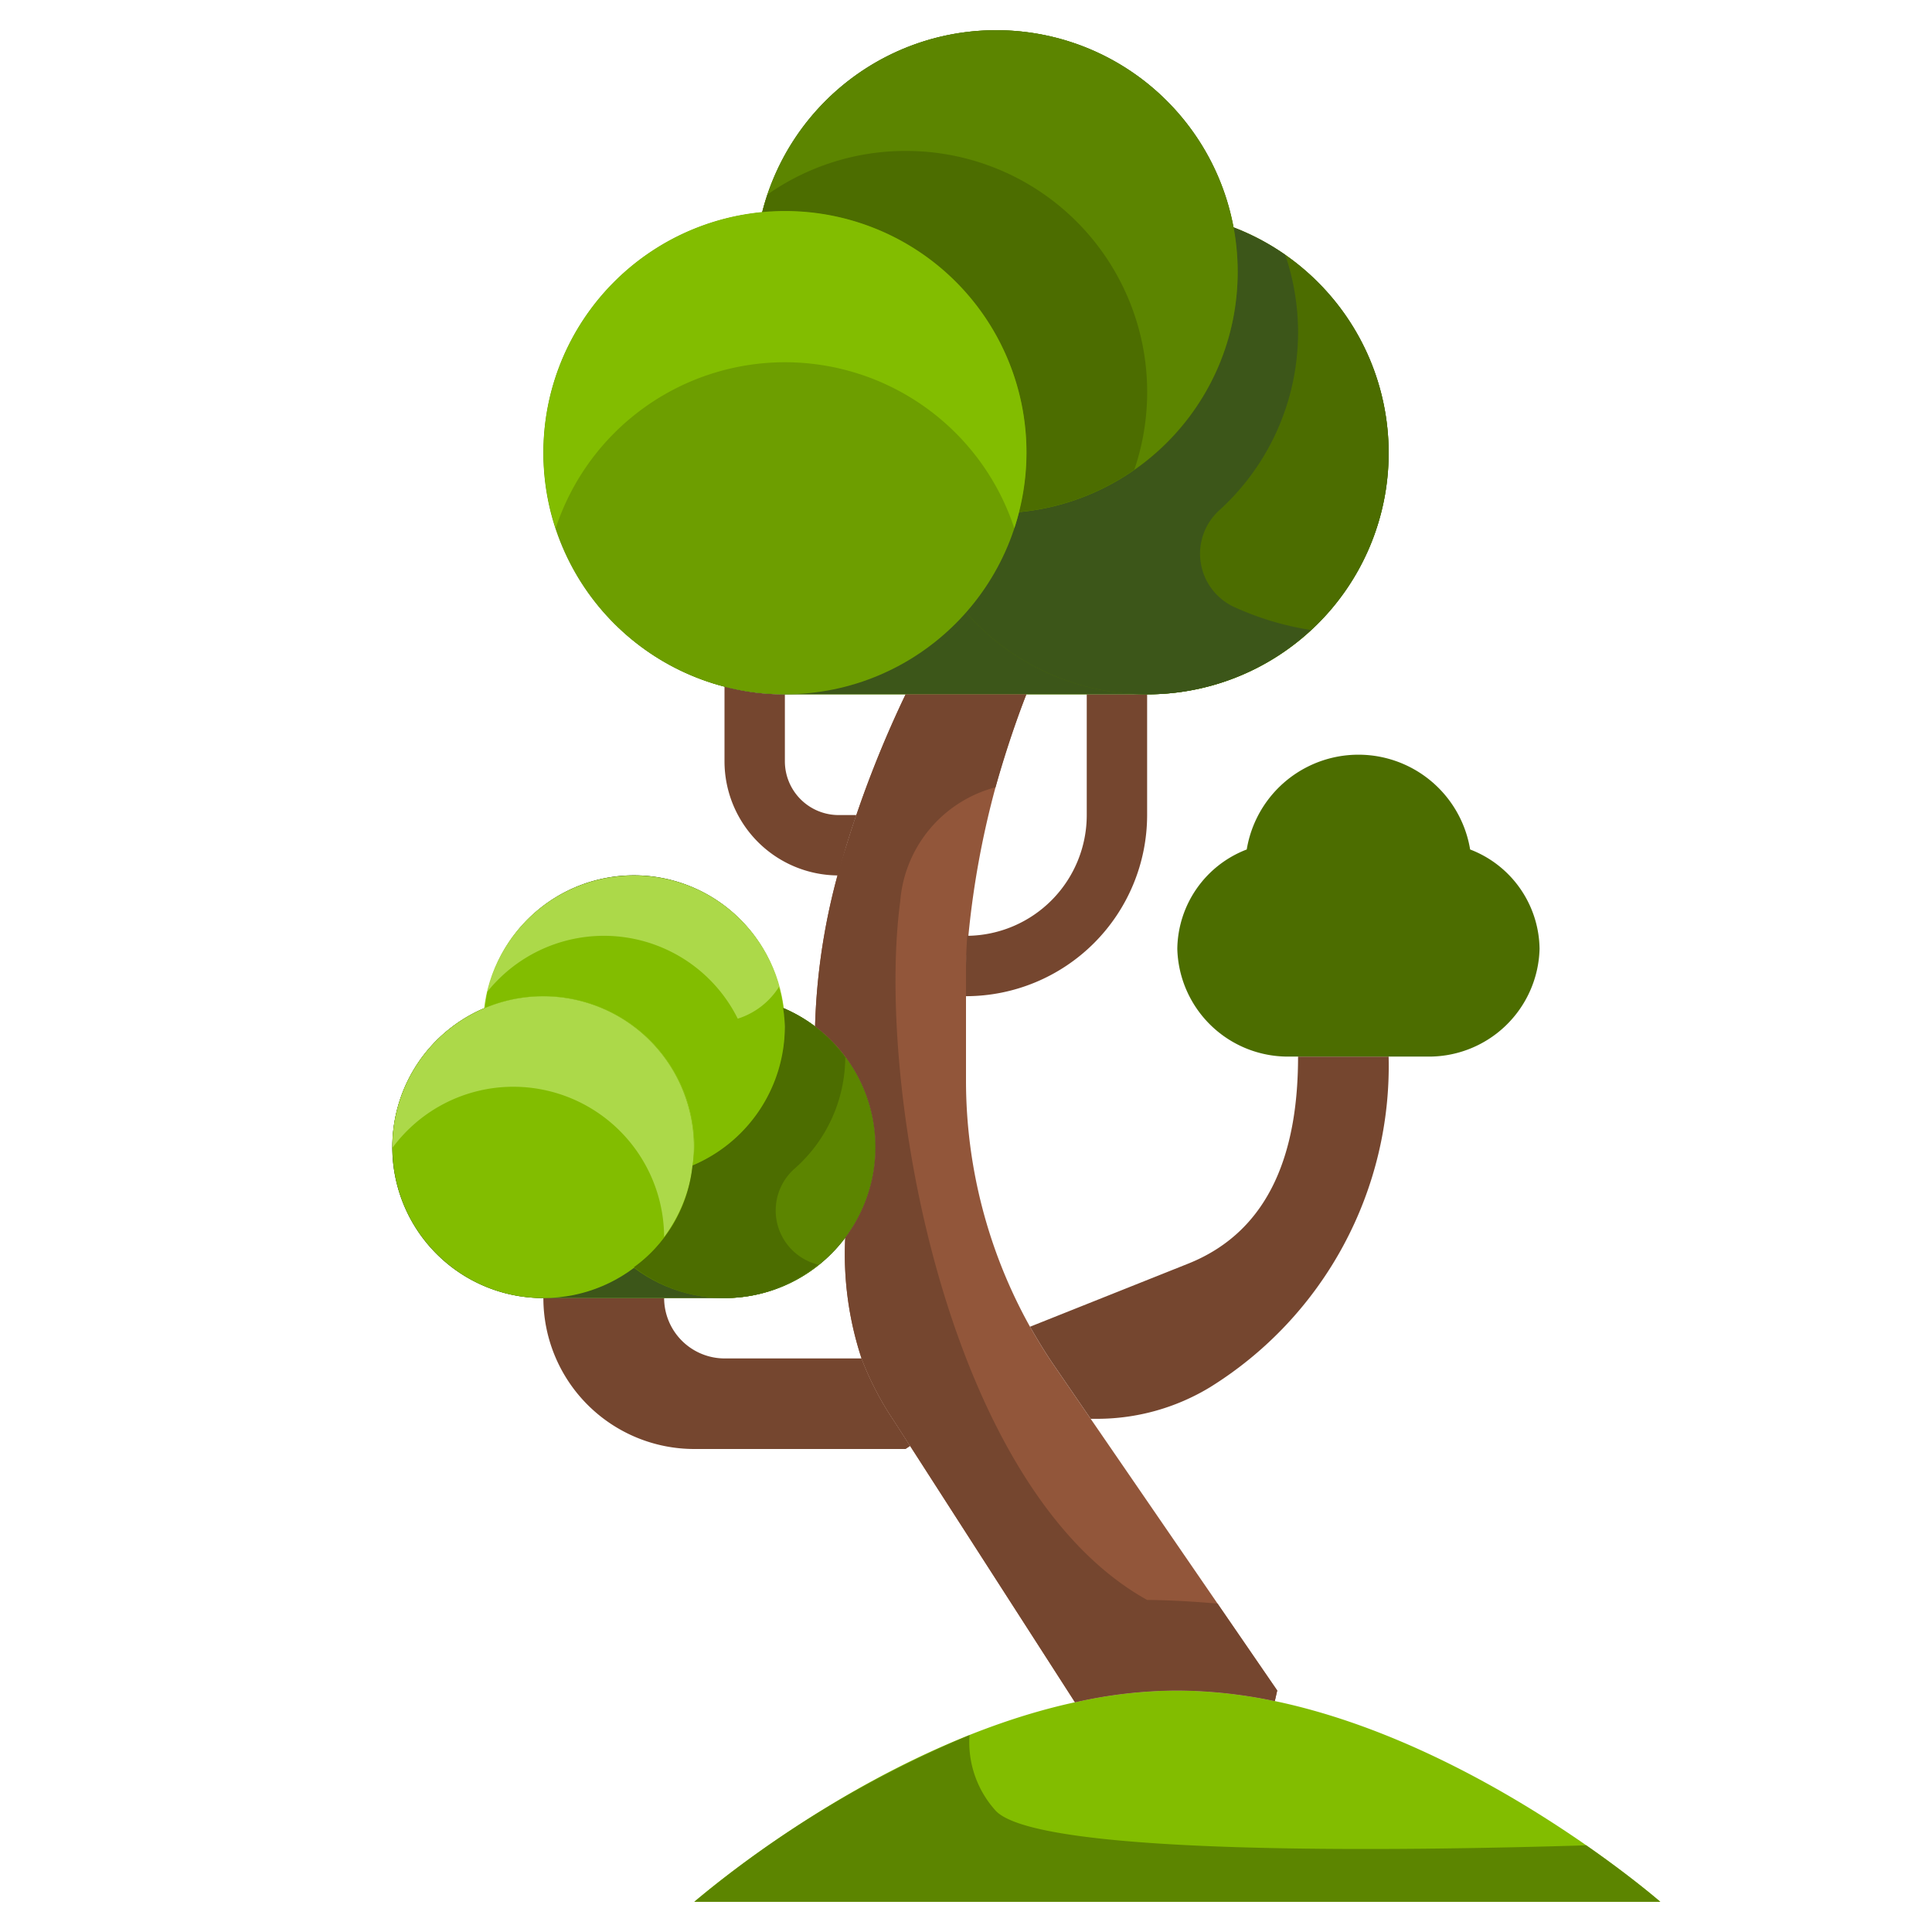 <svg height="512" viewBox="0 0 64 64" width="512" xmlns="http://www.w3.org/2000/svg"><g id="_26tree" data-name="26tree"><path d="m35.61 56.39a15.462 15.462 0 0 1 3.39-.39 15.971 15.971 0 0 1 3.23.35c6.79 1.42 12.77 6.65 12.77 6.65h-32s5.88-5.15 12.61-6.61z" fill="#82bd00"/><path d="m29.61 47.06.54.84-.15.1h-7a5 5 0 0 1 -5-5h4a2.006 2.006 0 0 0 2 2h4.54a10.173 10.173 0 0 0 1.07 2.06z" fill="#75462f"/><path d="m46 35a12.526 12.526 0 0 1 -5.91 10.95 7.218 7.218 0 0 1 -3.79 1.05h-.17l-1.18-1.72c-.3-.43-.57-.88-.83-1.33l5.24-2.09c2.8-1.12 3.64-3.84 3.64-6.86z" fill="#75462f"/><path d="m36.13 47 6.18 9-.08.35a15.971 15.971 0 0 0 -3.23-.35 15.462 15.462 0 0 0 -3.39.39l-5.46-8.49-.54-.84a10.173 10.173 0 0 1 -1.07-2.06 11 11 0 0 1 -.54-4 5 5 0 0 0 -1-7 21.274 21.274 0 0 1 1.04-5.99 36.34 36.34 0 0 1 1.96-5.01h4a29.557 29.557 0 0 0 -2 9v3.8a16.756 16.756 0 0 0 2.12 8.15c.26.45.53.9.83 1.33z" fill="#92563a"/><path d="m27 34a5 5 0 0 1 -3 9h-6a5 5 0 0 1 -1.94-9.61 4.974 4.974 0 0 1 9.88 0 5.041 5.041 0 0 1 1.06.61z" fill="#6d9e00"/><path d="m48.7 28.14a3.574 3.574 0 0 1 2.3 3.29 3.665 3.665 0 0 1 -3.75 3.57h-4.5a3.665 3.665 0 0 1 -3.75-3.57 3.574 3.574 0 0 1 2.3-3.29 3.75 3.75 0 0 1 7.4 0z" fill="#4c6d00"/><path d="m40.86 7.54a7.993 7.993 0 0 1 -2.86 15.46h-12a8.1 8.1 0 0 1 -.99-.06 8 8 0 0 1 .24-15.9 7.993 7.993 0 0 1 15.61.5z" fill="#82bd00"/><path d="m28.368 27h-.588a1.782 1.782 0 0 1 -1.78-1.78v-2.22a7.495 7.495 0 0 1 -2-.26v2.48a3.783 3.783 0 0 0 3.764 3.78c.09-.333.178-.669.276-.988q.16-.524.328-1.012z" fill="#75462f"/><path d="m36 23v4a4 4 0 0 1 -3.958 4c-.024.339-.042.675-.042 1v1a6.006 6.006 0 0 0 6-6v-4z" fill="#75462f"/><path d="m40.86 7.54a7.993 7.993 0 0 1 -2.86 15.46h-12a8.1 8.1 0 0 1 -.99-.06 8 8 0 0 1 .24-15.9 7.993 7.993 0 0 1 15.61.5z" fill="#3c5619"/><circle cx="38" cy="15" fill="#4c6d00" r="8"/><path d="m40.866 20.1a1.944 1.944 0 0 1 -.446-3.223 7.962 7.962 0 0 0 2.155-8.434 7.919 7.919 0 0 0 -1.715-.907 7.983 7.983 0 0 1 -10.72 8.928 7.792 7.792 0 0 0 .285 1.093 7.984 7.984 0 0 0 13 3.313 9.721 9.721 0 0 1 -2.559-.77z" fill="#3c5619"/><circle cx="33" cy="9" fill="#5c8500" r="8"/><circle cx="26" cy="15" fill="#6d9e00" r="8"/><path d="m30 5a7.954 7.954 0 0 0 -4.575 1.443c-.066.2-.122.393-.172.6.247-.028.495-.043.747-.043a7.97 7.97 0 0 1 7.747 9.962 7.94 7.94 0 0 0 3.828-1.4 7.986 7.986 0 0 0 -7.575-10.562z" fill="#4c6d00"/><path d="m26 12a8 8 0 0 1 7.6 5.5 8 8 0 1 0 -15.192 0 8 8 0 0 1 7.592-5.5z" fill="#82bd00"/><path d="m27 34a5 5 0 0 1 -3 9h-6a5 5 0 0 1 -1.94-9.61 4.974 4.974 0 0 1 9.88 0 5.041 5.041 0 0 1 1.06.61z" fill="#3c5619"/><circle cx="24" cy="38" fill="#5c8500" r="5"/><circle cx="21" cy="34" fill="#acd949" r="5"/><circle cx="18" cy="38" fill="#82bd00" r="5"/><path d="m17 36a5 5 0 0 1 5 4.976 4.993 4.993 0 1 0 -9-2.976v.024a4.979 4.979 0 0 1 4-2.024z" fill="#acd949"/><path d="m25.805 32.692a2.511 2.511 0 0 1 -1.366 1.053 4.952 4.952 0 0 0 -8.294-.894 5.281 5.281 0 0 0 -.084.54 5 5 0 0 1 6.939 4.609 5.085 5.085 0 0 1 -.061.609 4.906 4.906 0 0 0 2.866-5.917z" fill="#82bd00"/><path d="m26.3 38.732a4.941 4.941 0 0 0 1.7-3.708 5 5 0 0 0 -2.059-1.633 5.085 5.085 0 0 1 .059.609 5 5 0 0 1 -3.061 4.609 4.715 4.715 0 0 1 -1.939 3.368 4.9 4.9 0 0 0 6.1-.086l-.037-.008a1.848 1.848 0 0 1 -.763-3.151z" fill="#4c6d00"/><path d="m38 53c-6.631-3.684-9-17-8.179-23.138a4.25 4.25 0 0 1 3.157-3.782c.507-1.791 1.022-3.08 1.022-3.08h-4a36.34 36.34 0 0 0 -1.96 5.01 21.274 21.274 0 0 0 -1.04 5.99 5 5 0 0 1 1 7 11 11 0 0 0 .54 4 10.173 10.173 0 0 0 1.07 2.06l.54.84 5.46 8.49a15.462 15.462 0 0 1 3.39-.39 15.971 15.971 0 0 1 3.23.35l.08-.35-1.977-2.878c-1.352-.122-2.333-.122-2.333-.122z" fill="#75462f"/><path d="m33 60a3.374 3.374 0 0 1 -.883-2.522 35.576 35.576 0 0 0 -9.117 5.522h32s-.928-.808-2.455-1.871c-6.045.186-18.056.36-19.545-1.129z" fill="#5c8500"/></g></svg>